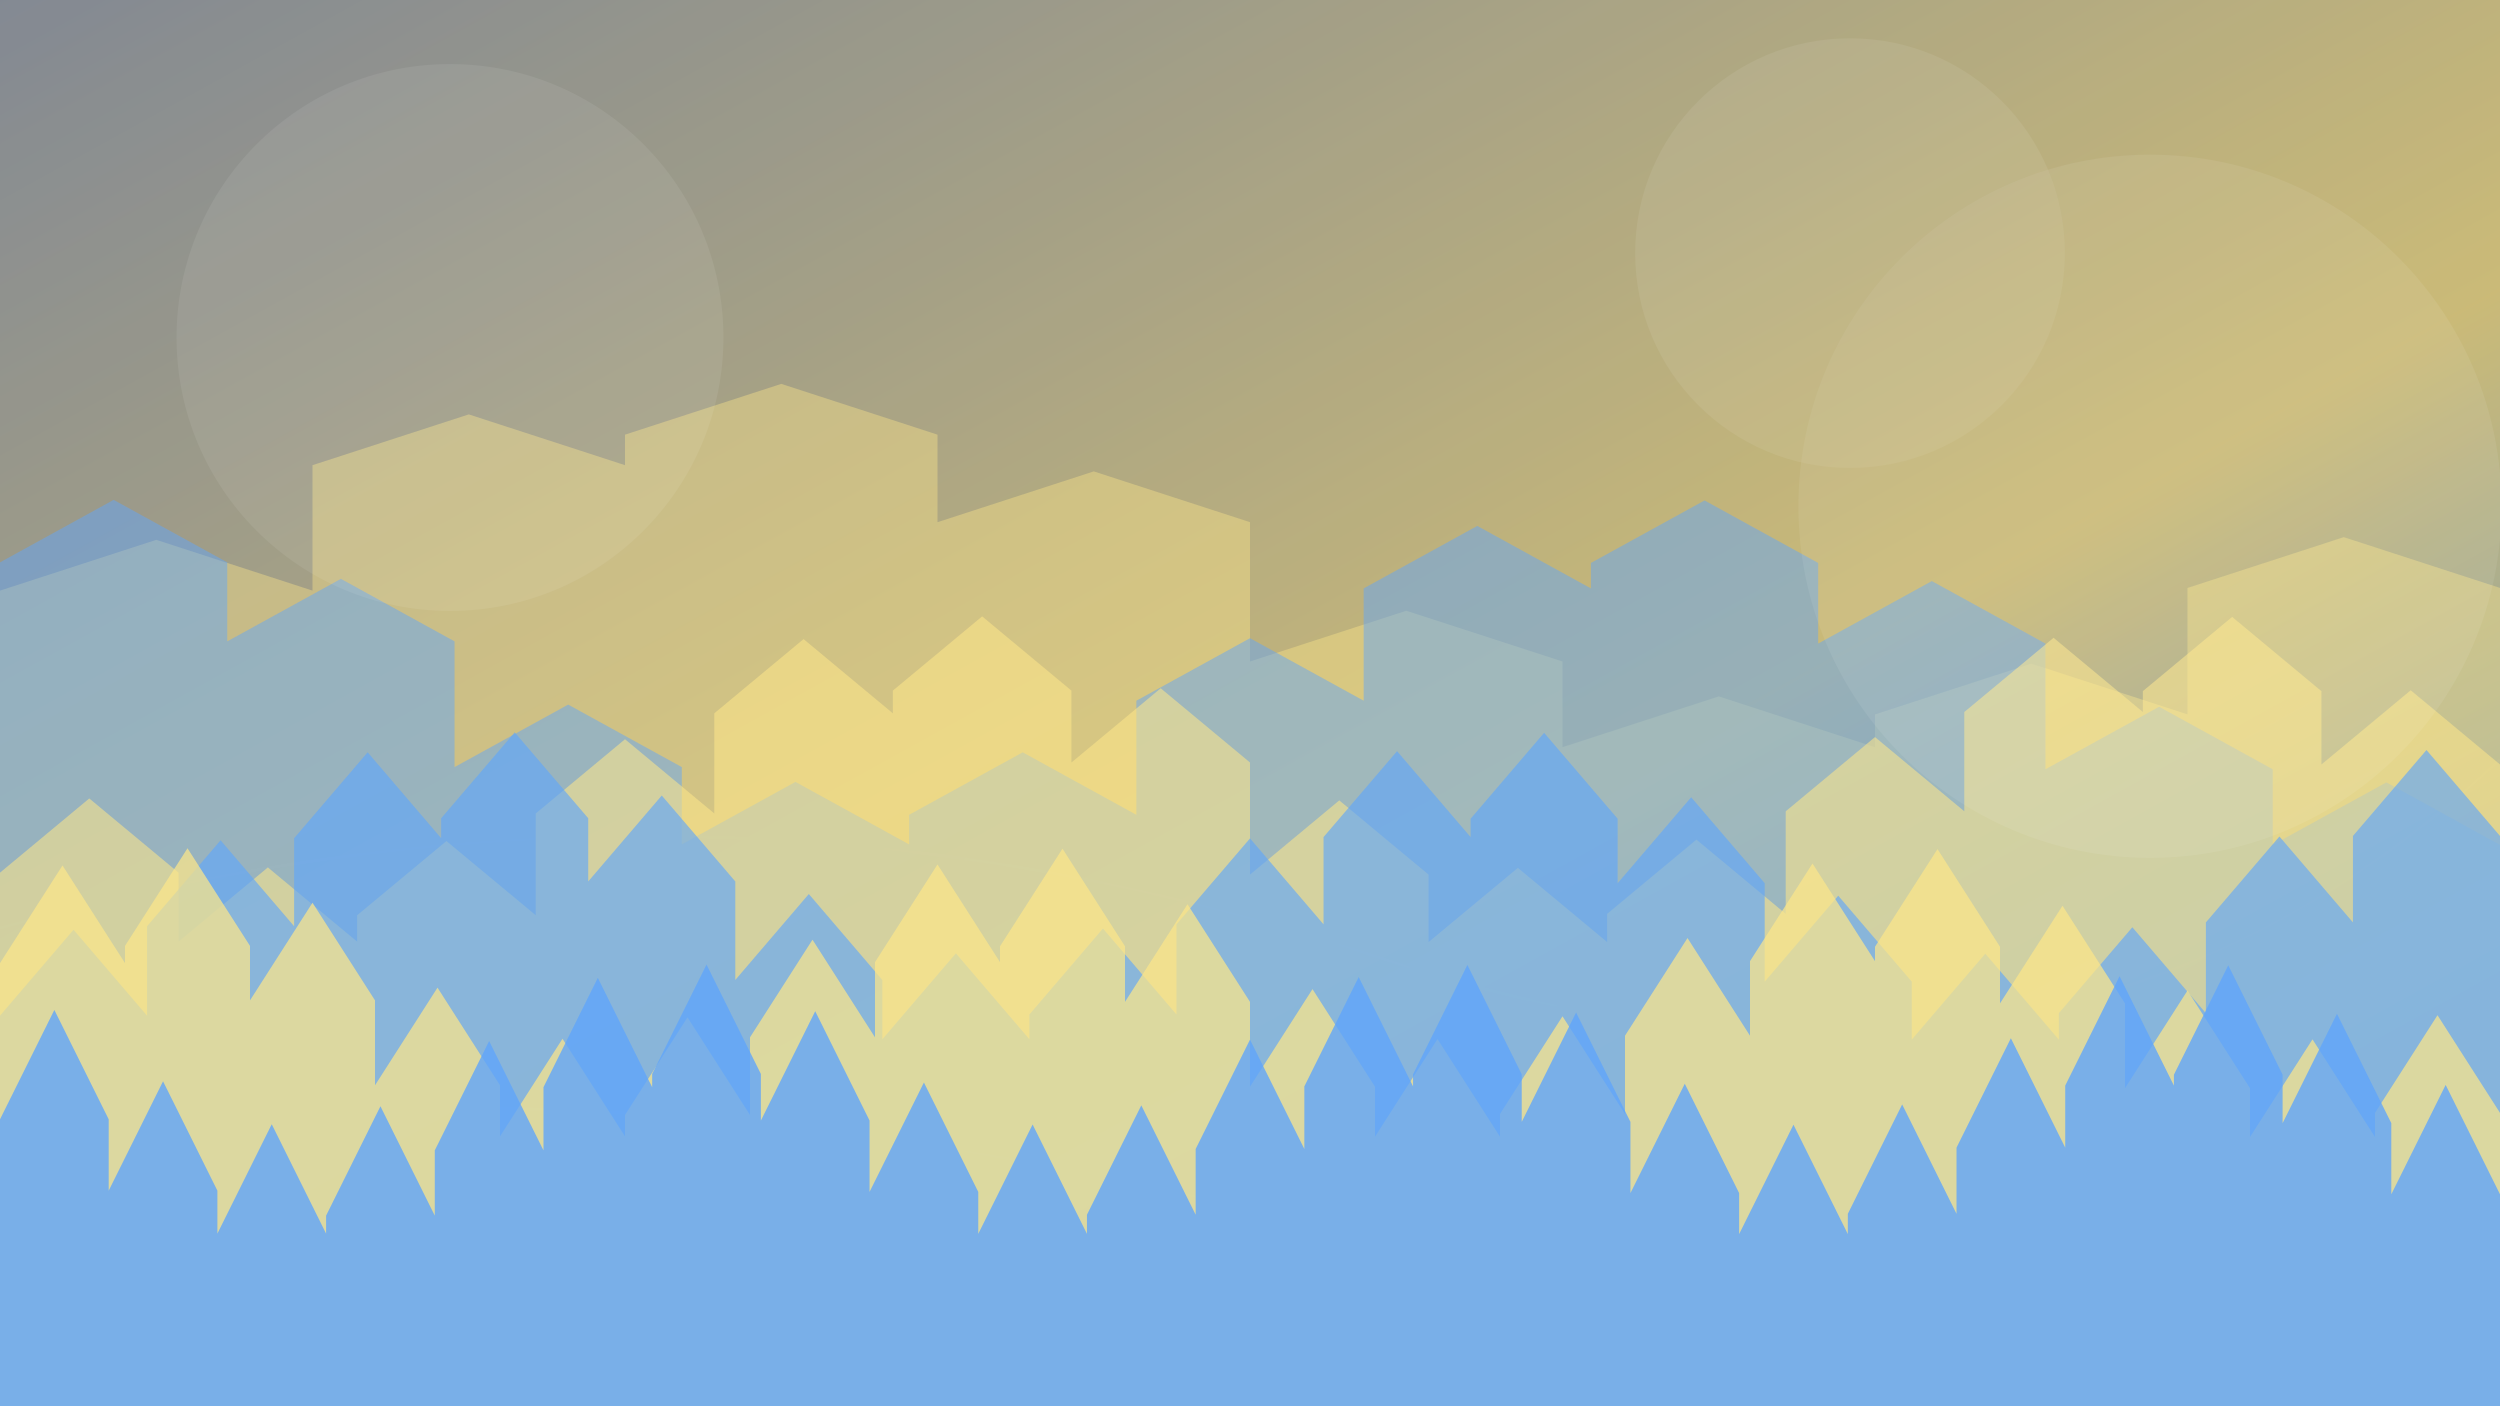 <!DOCTYPE svg>
<svg width="1280" height="720" viewBox="0 0 1280 720" xmlns="http://www.w3.org/2000/svg">
  <defs>
    <linearGradient id="sky-gradient-2" x1="0%" y1="0%" x2="100%" y2="100%">
      <stop offset="0%" stop-color="#9CA3AF" />
      <stop offset="60%" stop-color="#FDE68A" />
      <stop offset="100%" stop-color="#60A5FA" />
    </linearGradient>
    <filter id="haze-2">
      <feTurbulence type="fractalNoise" baseFrequency="0.55" numOctaves="4" />
      <feColorMatrix type="matrix" values="0 0 0 0 0 0 0 0 0 0 0 0 0 0 0 0 0 0 0.3 0" />
      <feComponentTransfer>
        <feFuncA type="linear" slope="0.4" />
      </feComponentTransfer>
      <feGaussianBlur stdDeviation="6" />
    </filter>
  </defs>
  <rect width="1280" height="720" fill="#9CA3AF" />
  <rect width="1280" height="720" fill="url(#sky-gradient-2)" opacity="0.88" />
  <rect width="1280" height="720" filter="url(#haze-2)" opacity="0.4" />
  <g opacity="0.16" stroke="rgba(255,255,255,0.18)" stroke-width="1.2" fill="none">
    <path d="M0 475.2 Q 358.4 374.4, 704 489.6 T 1280 388.8" />
    <path d="M0 590.4 Q 281.6 532.8, 640 619.2 T 1280 561.6" />
  </g>
  <g>
    <path d="M 0 720 L 0 302.4 L 80 276.4 L 160 302.4 L 160 238.167 L 240 212.167 L 320 238.167 L 320 222.544 L 400 196.544 L 480 222.544 L 480 267.355 L 560 241.355 L 640 267.355 L 640 338.687 L 720 312.687 L 800 338.687 L 800 382.557 L 880 356.557 L 960 382.557 L 960 365.767 L 1040 339.767 L 1120 365.767 L 1120 301.021 L 1200 275.021 L 1280 301.021 L 1280 237.319 L 1360 211.319 L 1440 237.319 L 1280 720" fill="#FDE68A" fill-opacity="0.4" />
    <path d="M 0 720 L 0 287.935 L 58.182 255.935 L 116.364 287.935 L 116.364 328.374 L 174.545 296.374 L 232.727 328.374 L 232.727 392.747 L 290.909 360.747 L 349.091 392.747 L 349.091 432.337 L 407.273 400.337 L 465.455 432.337 L 465.455 417.185 L 523.636 385.185 L 581.818 417.185 L 581.818 358.756 L 640 326.756 L 698.182 358.756 L 698.182 301.269 L 756.364 269.269 L 814.545 301.269 L 814.545 288.228 L 872.727 256.228 L 930.909 288.228 L 930.909 329.503 L 989.091 297.503 L 1047.273 329.503 L 1047.273 393.858 L 1105.455 361.858 L 1163.636 393.858 L 1163.636 432.589 L 1221.818 400.589 L 1280 432.589 L 1280 416.387 L 1338.182 384.387 L 1396.364 416.387 L 1280 720" fill="#60A5FA" fill-opacity="0.48" />
    <path d="M 0 720 L 0 446.806 L 45.714 408.806 L 91.429 446.806 L 91.429 482.117 L 137.143 444.117 L 182.857 482.117 L 182.857 468.602 L 228.571 430.602 L 274.286 468.602 L 274.286 416.49 L 320 378.49 L 365.714 416.49 L 365.714 365.218 L 411.429 327.218 L 457.143 365.218 L 457.143 353.587 L 502.857 315.587 L 548.571 353.587 L 548.571 390.4 L 594.286 352.4 L 640 390.4 L 640 447.797 L 685.714 409.797 L 731.429 447.797 L 731.429 482.342 L 777.143 444.342 L 822.857 482.342 L 822.857 467.891 L 868.571 429.891 L 914.286 467.891 L 914.286 415.381 L 960 377.381 L 1005.714 415.381 L 1005.714 364.55 L 1051.429 326.55 L 1097.143 364.55 L 1097.143 353.867 L 1142.857 315.867 L 1188.571 353.867 L 1188.571 391.415 L 1234.286 353.415 L 1280 391.415 L 1280 448.78 L 1325.714 410.78 L 1371.429 448.78 L 1280 720" fill="#FDE68A" fill-opacity="0.56" />
    <path d="M 0 720 L 0 520.02 L 37.647 476.02 L 75.294 520.02 L 75.294 474.225 L 112.941 430.225 L 150.588 474.225 L 150.588 429.167 L 188.235 385.167 L 225.882 429.167 L 225.882 418.946 L 263.529 374.946 L 301.176 418.946 L 301.176 451.297 L 338.824 407.297 L 376.471 451.297 L 376.471 501.737 L 414.118 457.737 L 451.765 501.737 L 451.765 532.094 L 489.412 488.094 L 527.059 532.094 L 527.059 519.395 L 564.706 475.395 L 602.353 519.395 L 602.353 473.25 L 640 429.25 L 677.647 473.25 L 677.647 428.581 L 715.294 384.581 L 752.941 428.581 L 752.941 419.192 L 790.588 375.192 L 828.235 419.192 L 828.235 452.189 L 865.882 408.189 L 903.529 452.189 L 903.529 502.6 L 941.176 458.6 L 978.824 502.6 L 978.824 532.276 L 1016.471 488.276 L 1054.118 532.276 L 1054.118 518.757 L 1091.765 474.757 L 1129.412 518.757 L 1129.412 472.275 L 1167.059 428.275 L 1204.706 472.275 L 1204.706 428.007 L 1242.353 384.007 L 1280 428.007 L 1280 419.453 L 1317.647 375.453 L 1355.294 419.453 L 1280 720" fill="#60A5FA" fill-opacity="0.64" />
    <path d="M 0 720 L 0 493.117 L 32 443.117 L 64 493.117 L 64 484.306 L 96 434.306 L 128 484.306 L 128 512.194 L 160 462.194 L 192 512.194 L 192 555.677 L 224 505.677 L 256 555.677 L 256 581.847 L 288 531.847 L 320 581.847 L 320 570.899 L 352 520.899 L 384 570.899 L 384 531.119 L 416 481.119 L 448 531.119 L 448 492.611 L 480 442.611 L 512 492.611 L 512 484.517 L 544 434.517 L 576 484.517 L 576 512.963 L 608 462.963 L 640 512.963 L 640 556.421 L 672 506.421 L 704 556.421 L 704 582.003 L 736 532.003 L 768 582.003 L 768 570.349 L 800 520.349 L 832 570.349 L 832 530.279 L 864 480.279 L 896 530.279 L 896 492.116 L 928 442.116 L 960 492.116 L 960 484.742 L 992 434.742 L 1024 484.742 L 1024 513.737 L 1056 463.737 L 1088 513.737 L 1088 557.159 L 1120 507.159 L 1152 557.159 L 1152 582.146 L 1184 532.146 L 1216 582.146 L 1216 569.789 L 1248 519.789 L 1280 569.789 L 1280 529.44 L 1312 479.44 L 1344 529.44 L 1280 720" fill="#FDE68A" fill-opacity="0.72" />
    <path d="M 0 720 L 0 573.091 L 27.826 517.091 L 55.652 573.091 L 55.652 609.617 L 83.478 553.617 L 111.304 609.617 L 111.304 631.599 L 139.13 575.599 L 166.957 631.599 L 166.957 622.403 L 194.783 566.403 L 222.609 622.403 L 222.609 588.988 L 250.435 532.988 L 278.261 588.988 L 278.261 556.641 L 306.087 500.641 L 333.913 556.641 L 333.913 549.842 L 361.739 493.842 L 389.565 549.842 L 389.565 573.737 L 417.391 517.737 L 445.217 573.737 L 445.217 610.242 L 473.043 554.242 L 500.87 610.242 L 500.87 631.731 L 528.696 575.731 L 556.522 631.731 L 556.522 621.941 L 584.348 565.941 L 612.174 621.941 L 612.174 588.282 L 640 532.282 L 667.826 588.282 L 667.826 556.226 L 695.652 500.226 L 723.478 556.226 L 723.478 550.032 L 751.304 494.032 L 779.13 550.032 L 779.13 574.387 L 806.957 518.387 L 834.783 574.387 L 834.783 610.861 L 862.609 554.861 L 890.435 610.861 L 890.435 631.85 L 918.261 575.85 L 946.087 631.85 L 946.087 621.471 L 973.913 565.471 L 1001.739 621.471 L 1001.739 587.577 L 1029.565 531.577 L 1057.391 587.577 L 1057.391 555.82 L 1085.217 499.82 L 1113.043 555.82 L 1113.043 550.232 L 1140.87 494.232 L 1168.696 550.232 L 1168.696 575.043 L 1196.522 519.043 L 1224.348 575.043 L 1224.348 611.475 L 1252.174 555.475 L 1280 611.475 L 1280 631.958 L 1307.826 575.958 L 1335.652 631.958 L 1280 720" fill="#60A5FA" fill-opacity="0.8" />
  </g>
  <g opacity="0.22" fill="rgba(255,255,255,0.32)">
    <circle cx="230.4" cy="172.8" r="140" />
    <circle cx="947.2" cy="129.6" r="110" />
    <circle cx="1100.8" cy="259.2" r="180" />
  </g>
</svg>